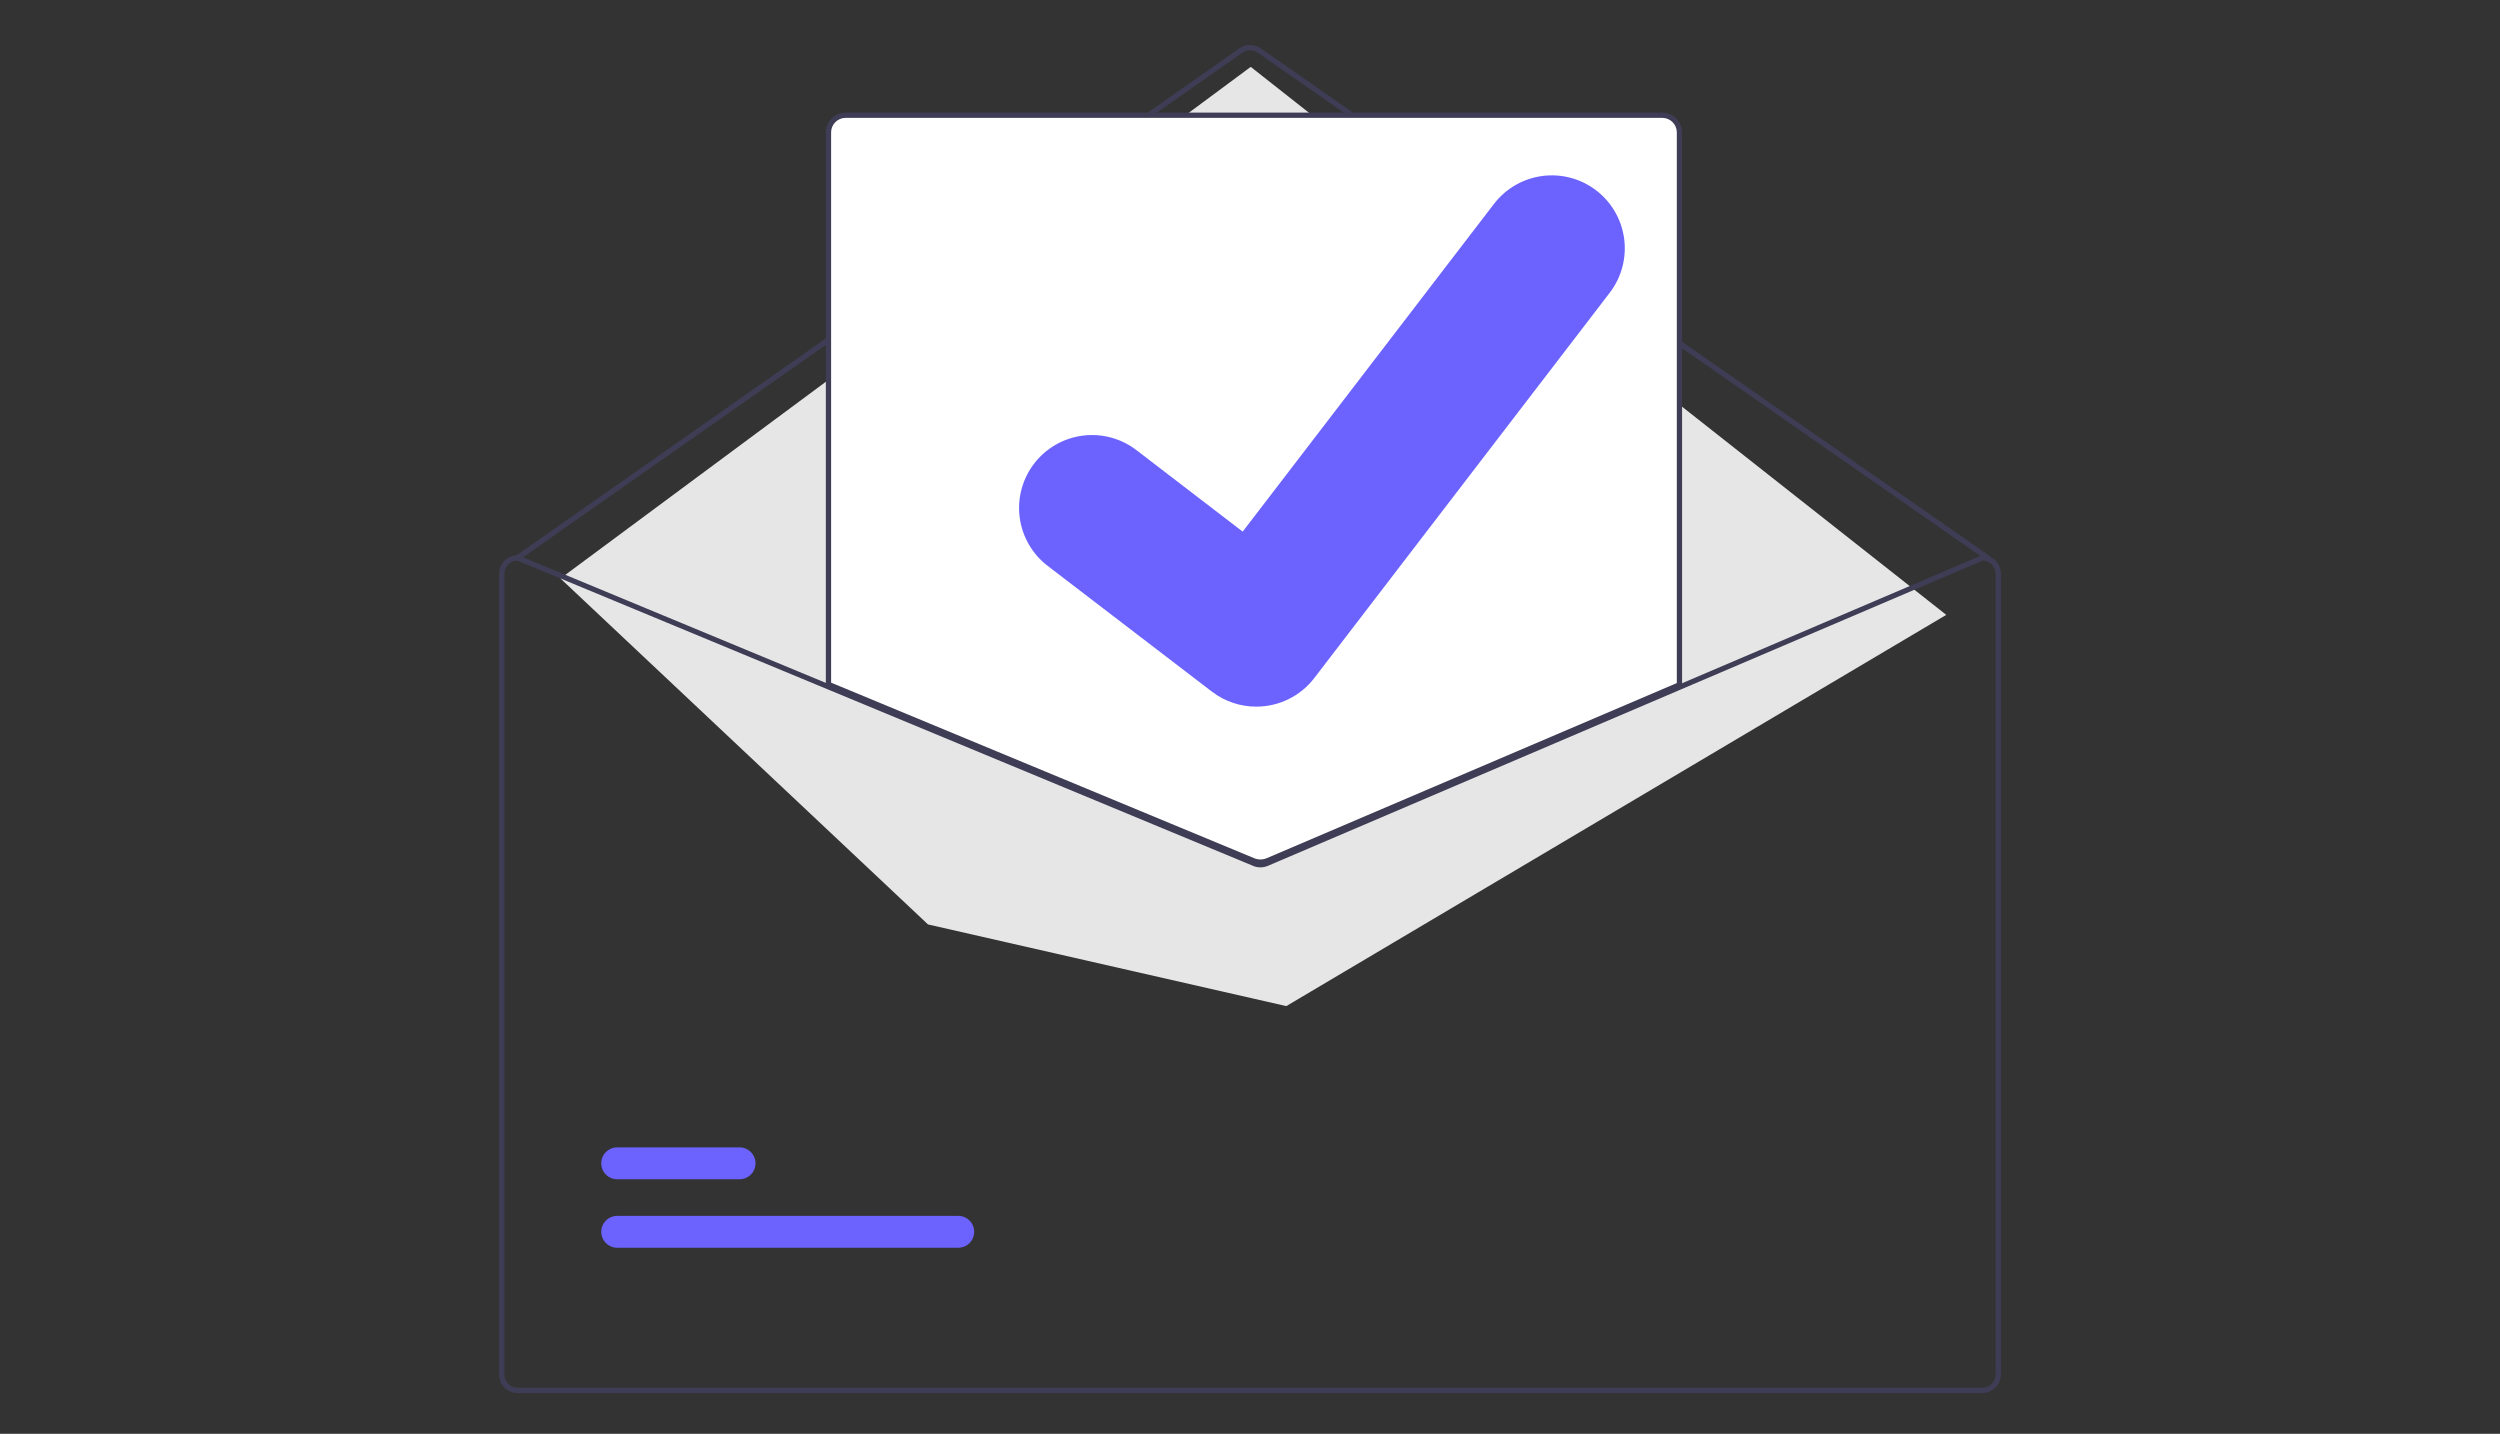 <svg width="408" height="234" viewBox="0 0 408 234" fill="none" xmlns="http://www.w3.org/2000/svg">
<rect x="0" y="0" width="408" height="234" fill="#333333" stroke="none"/>
<g clip-path="url(#clip0_1049_6409)">
<path d="M324.391 91.47C324.303 91.47 324.217 91.444 324.145 91.393L205.236 8.581C204.874 8.331 204.444 8.196 204.004 8.197C203.563 8.198 203.134 8.334 202.773 8.586L84.72 91.392C84.627 91.458 84.511 91.484 84.399 91.464C84.286 91.444 84.186 91.381 84.121 91.287C84.055 91.194 84.03 91.078 84.049 90.966C84.069 90.854 84.133 90.754 84.226 90.688L202.279 7.881C202.785 7.529 203.386 7.339 204.002 7.338C204.619 7.337 205.221 7.525 205.727 7.876L324.637 90.688C324.712 90.74 324.768 90.815 324.798 90.901C324.827 90.988 324.829 91.082 324.801 91.169C324.774 91.257 324.719 91.333 324.645 91.387C324.571 91.441 324.482 91.47 324.391 91.47Z" fill="#3F3D56"/>
<path d="M91.465 94.405L204.12 10.914L317.629 100.346L209.924 164.195L151.45 150.866L91.465 94.405Z" fill="#E6E6E6"/>
<path d="M156.383 203.632H100.728C100.387 203.632 100.048 203.565 99.732 203.435C99.417 203.304 99.129 203.113 98.888 202.872C98.646 202.63 98.454 202.343 98.323 202.028C98.192 201.712 98.125 201.374 98.125 201.032C98.125 200.69 98.192 200.352 98.323 200.036C98.454 199.72 98.646 199.434 98.888 199.192C99.129 198.951 99.417 198.759 99.732 198.629C100.048 198.498 100.387 198.431 100.728 198.432H156.383C156.724 198.431 157.063 198.498 157.379 198.629C157.695 198.759 157.982 198.951 158.223 199.192C158.465 199.434 158.657 199.72 158.788 200.036C158.919 200.352 158.986 200.69 158.986 201.032C158.986 201.374 158.919 201.712 158.788 202.028C158.657 202.343 158.465 202.63 158.223 202.872C157.982 203.113 157.695 203.304 157.379 203.435C157.063 203.565 156.724 203.632 156.383 203.632Z" fill="#6C63FF"/>
<path d="M120.696 192.454H100.728C100.387 192.455 100.048 192.388 99.732 192.257C99.417 192.127 99.129 191.935 98.888 191.694C98.646 191.452 98.454 191.166 98.323 190.85C98.192 190.534 98.125 190.196 98.125 189.854C98.125 189.512 98.192 189.174 98.323 188.858C98.454 188.543 98.646 188.256 98.888 188.014C99.129 187.773 99.417 187.581 99.732 187.451C100.048 187.32 100.387 187.253 100.728 187.254H120.696C121.038 187.253 121.376 187.32 121.692 187.451C122.008 187.581 122.295 187.773 122.537 188.014C122.779 188.256 122.97 188.543 123.101 188.858C123.232 189.174 123.299 189.512 123.299 189.854C123.299 190.196 123.232 190.534 123.101 190.85C122.97 191.166 122.779 191.452 122.537 191.694C122.295 191.935 122.008 192.127 121.692 192.257C121.376 192.388 121.038 192.455 120.696 192.454Z" fill="#6C63FF"/>
<path d="M205.7 140.909C205.277 140.91 204.858 140.827 204.466 140.667L134.988 111.839V21.602C134.989 20.804 135.307 20.039 135.871 19.474C136.435 18.91 137.2 18.593 137.998 18.592H271.286C272.084 18.593 272.849 18.91 273.413 19.474C273.977 20.039 274.295 20.804 274.295 21.602V111.902L274.165 111.958L206.971 140.653C206.568 140.822 206.136 140.909 205.7 140.909Z" fill="white"/>
<path d="M205.704 141.124C205.253 141.124 204.806 141.037 204.388 140.867L134.777 111.983V21.602C134.778 20.747 135.118 19.927 135.723 19.323C136.327 18.718 137.147 18.378 138.002 18.377H271.29C272.145 18.378 272.964 18.718 273.569 19.323C274.173 19.927 274.514 20.747 274.515 21.602V112.044L207.059 140.851C206.63 141.032 206.169 141.124 205.704 141.124ZM135.637 111.408L204.716 140.072C205.36 140.333 206.082 140.329 206.723 140.06L273.655 111.476V21.602C273.654 20.975 273.404 20.374 272.961 19.93C272.518 19.487 271.917 19.238 271.29 19.237H138.002C137.375 19.238 136.774 19.487 136.331 19.93C135.887 20.374 135.638 20.975 135.637 21.602L135.637 111.408Z" fill="#3F3D56"/>
<path d="M323.531 90.611H323.445L274.085 111.688L206.551 140.525C206.287 140.636 206.004 140.694 205.718 140.696C205.432 140.697 205.148 140.642 204.883 140.534L135.208 111.628L84.636 90.646L84.559 90.611H84.473C83.675 90.612 82.91 90.93 82.345 91.494C81.781 92.058 81.464 92.823 81.463 93.621V224.329C81.464 225.127 81.781 225.892 82.345 226.456C82.91 227.021 83.675 227.338 84.473 227.339H323.531C324.329 227.338 325.094 227.021 325.658 226.456C326.222 225.892 326.54 225.127 326.54 224.329V93.621C326.54 92.823 326.222 92.058 325.658 91.494C325.094 90.93 324.329 90.612 323.531 90.611ZM325.68 224.329C325.68 224.899 325.454 225.446 325.051 225.849C324.647 226.252 324.101 226.479 323.531 226.479H84.473C83.903 226.479 83.356 226.252 82.953 225.849C82.55 225.446 82.323 224.899 82.323 224.329V93.621C82.324 93.065 82.539 92.531 82.925 92.13C83.31 91.73 83.835 91.493 84.391 91.471L135.208 112.557L204.552 141.329C205.303 141.635 206.144 141.63 206.891 141.317L274.085 112.621L323.617 91.471C324.171 91.495 324.695 91.732 325.08 92.132C325.464 92.533 325.679 93.066 325.68 93.621V224.329Z" fill="#3F3D56"/>
<path d="M205.009 115.32C202.444 115.325 199.947 114.495 197.894 112.957L197.767 112.861L170.976 92.349C169.735 91.398 168.694 90.213 167.911 88.859C167.129 87.506 166.621 86.012 166.415 84.463C166.21 82.913 166.312 81.338 166.716 79.828C167.119 78.318 167.816 76.902 168.767 75.661C169.718 74.421 170.903 73.379 172.257 72.597C173.61 71.814 175.104 71.306 176.653 71.101C178.203 70.896 179.778 70.998 181.288 71.401C182.798 71.805 184.214 72.502 185.455 73.453L202.808 86.759L243.817 33.277C244.768 32.037 245.954 30.996 247.307 30.214C248.661 29.432 250.155 28.924 251.704 28.72C253.254 28.515 254.829 28.618 256.339 29.022C257.849 29.426 259.264 30.123 260.505 31.075L260.25 31.421L260.511 31.079C263.014 33.002 264.651 35.84 265.064 38.968C265.477 42.097 264.632 45.261 262.714 47.768L214.478 110.675C213.363 112.124 211.928 113.297 210.286 114.103C208.644 114.909 206.838 115.325 205.009 115.32Z" fill="#6C63FF"/>
</g>
<defs>
<clipPath id="clip0_1049_6409">
<rect width="245.078" height="220" fill="white" transform="translate(81.463 7.338)"/>
</clipPath>
</defs>
</svg>
